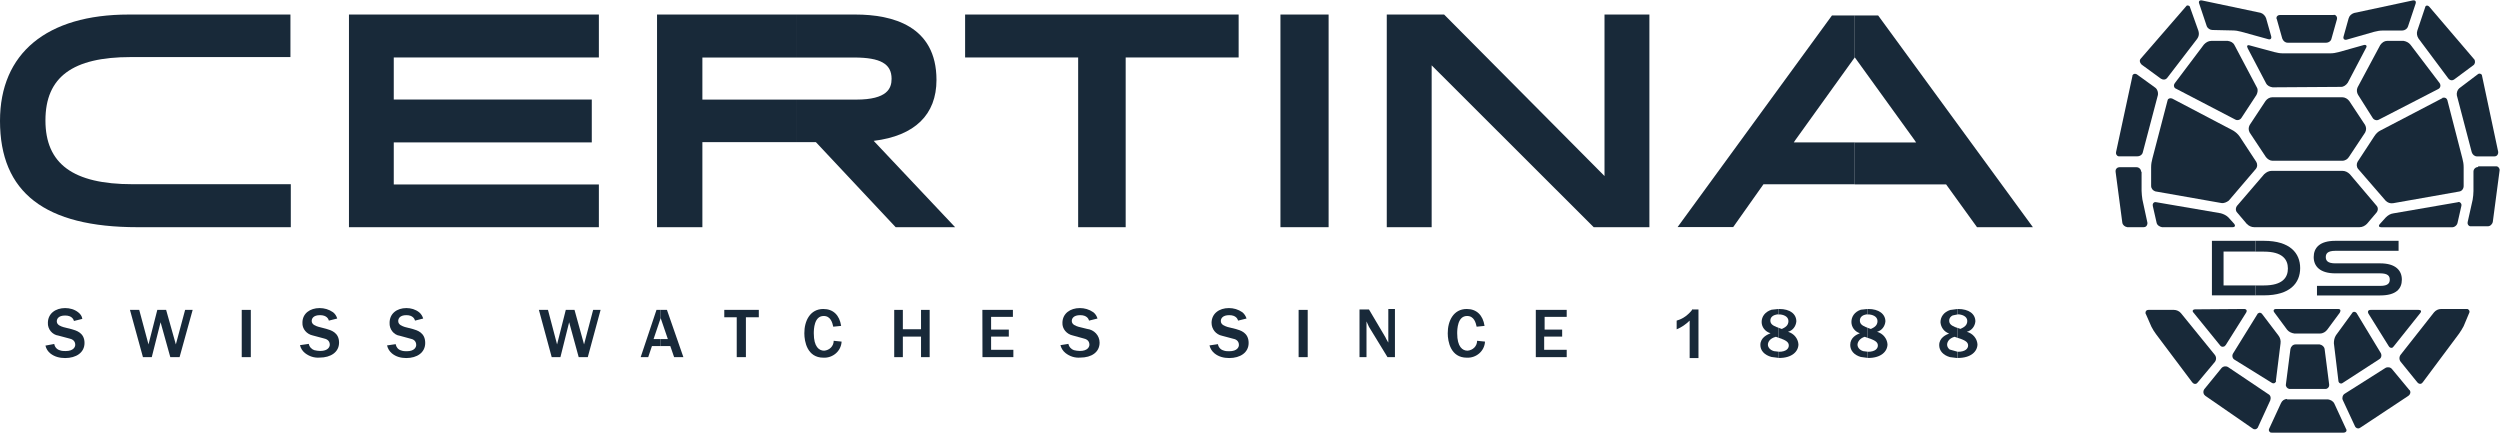 <?xml version="1.0" encoding="utf-8"?>
<!-- Generator: Adobe Illustrator 24.2.1, SVG Export Plug-In . SVG Version: 6.00 Build 0)  -->
<svg version="1.1" id="Layer_1" xmlns="http://www.w3.org/2000/svg" xmlns:xlink="http://www.w3.org/1999/xlink" x="0px" y="0px"
	 viewBox="0 0 2751 476" style="enable-background:new 0 0 2751 476;" xml:space="preserve">
<style type="text/css">
	.st0{fill-rule:evenodd;clip-rule:evenodd;fill:#182939;}
</style>
<g>
	<g>
		<path class="st0" d="M2434,265h48v11.8h-35.2v37.3h35.2V325h-48V265z"/>
		<path class="st0" d="M2482,265h9.3c28.7,0,39.8,13.6,39.8,30s-11.1,30-39.8,30h-9.3v-10.9h9.3c20.3,0,26.3-8.6,26.3-18.6
			s-6-18.6-26.3-18.6h-9.3V265z"/>
		<path class="st0" d="M2569.8,265h69.6v11h-69.6c-8.7,0-10.5,3.2-10.5,6.9c0,3.7,1.8,6.9,10.5,6.9h49.4c16.9,0,23.8,7.8,23.8,17.9
			s-6.4,17.4-23.8,17.4h-69.6v-10.5h69.6c8.7,0,10.5-3.2,10.5-6.9c0-3.7-1.8-6.9-10.5-6.9h-49.4c-16.9,0-23.8-7.8-23.8-17.9
			S2552.4,265,2569.8,265z"/>
		<path class="st0" d="M2686.3,340h28c0.5,0,1.4,0,1.8,0.5c1.4,0.9,1.8,2.8,0.9,4.1l-6,14.3c-1.4,2.8-3.2,5.5-5.1,8.3l-39.9,53.5
			c-0.5,0.5-0.5,0.5-0.9,0.9c-1.4,1.4-3.7,0.9-5.1-0.9l-18.3-22.6c-1.8-2.3-1.8-5.5,0-7.8l36.7-46.6
			C2680.4,341.4,2683.1,340,2686.3,340z"/>
		<path class="st0" d="M2628.8,404.2c1.3,0.2,2.6,0.9,3.5,2.1l18.9,22.8c0.5,0,0.5,0.5,0.5,0.5c1.4,1.8,0.5,4.6-1.4,5.9l-53,35.1
			c-0.5,0-0.5,0.5-0.9,0.5c-1.9,0.9-4.2,0-5.1-2.3l-13.4-28.8c-0.9-2.3,0-5.5,2.3-6.8l44.7-28.3
			C2626.1,404.2,2627.4,404,2628.8,404.2z"/>
		<path class="st0" d="M2608.7,341h52.6c2.8,0,3.7,1.4,1.8,3.7l-29.1,36.5c-0.5,0.5-0.9,0.9-1.4,1.4c-1.4,0.5-3.2,0-4.1-1.8
			l-22.2-35.6C2605,342.8,2605.9,341,2608.7,341z"/>
		<path class="st0" d="M2591.3,343.2c0.7,0.2,1.4,0.6,1.9,1.3l26.5,43.8c1.4,2.3,0.9,5.5-1.4,6.9l-40.6,26.3
			c-0.5,0.5-0.9,0.5-1.8,0.5c-1.4,0-2.7-1.4-2.7-2.8l-5-41.5c0-2.8,0.5-6,2.3-8.8l17.8-24.4c0-0.5,0.4-0.5,0.9-0.9
			C2589.7,343.1,2590.5,343,2591.3,343.2z"/>
		<path class="st0" d="M2364.2,341h28c2.8,0,6,1.4,7.8,3.7l37.2,45.8c1.8,2.3,1.8,5.5,0,7.8l-18.8,22.5l-0.9,0.9
			c-1.4,1.4-3.7,0.9-5.1-0.9l-39.9-53.1c-1.8-2.3-3.7-5.5-5.1-8.2l-6-13.7c-0.5-0.5-0.5-1.4-0.5-1.8
			C2361,341.9,2362.4,341,2364.2,341z"/>
		<path class="st0" d="M2447.8,403.2c1.3-0.2,2.7,0,3.9,0.7l44.2,29.7c2.8,1.4,3.2,4.2,2.3,7l-13.4,29.2c0,0.5-0.4,0.5-0.4,0.9
			c-1.4,1.9-3.7,2.3-5.5,0.9l-52.4-36.2c0-0.5-0.5-0.5-0.5-0.5c-1.8-1.9-1.8-4.6-0.5-6.5l18.9-23.2
			C2445.2,404.2,2446.4,403.5,2447.8,403.2z"/>
		<path class="st0" d="M2469.3,340c2.8,0,3.7,1.8,2.3,4.1l-22.4,35.6c-0.5,0.5-0.9,0.9-1.4,1.4c-1.9,0.9-3.7,0.5-4.7-0.9l-29.3-36.1
			c-1.9-1.8-0.9-3.7,1.8-3.7L2469.3,340z"/>
		<path class="st0" d="M2487.3,344.2c0.8,0.2,1.4,0.6,1.9,1.3l18,23.7c1.8,2.3,2.8,5.5,2.3,8.7l-5.1,41c0.5,0.5,0,1.4-0.5,1.8
			c-0.9,1.4-2.8,1.4-4.1,0.5l-41.1-25.5c-2.3-1.4-2.8-4.6-1.4-6.8l26.8-43.3c0-0.5,0.5-0.5,0.9-0.9
			C2485.8,344.1,2486.6,344,2487.3,344.2z"/>
		<path class="st0" d="M2504.7,340h68.1c2.8,0,3.2,1.8,1.9,4.1l-13.9,18.8c-1.8,2.3-4.6,4.1-7.9,4.1h-28.2c-3.2-0.5-6-1.8-7.9-4.1
			l-13.9-18.8C2501,341.8,2501.9,340,2504.7,340z"/>
		<path class="st0" d="M2526,379h26.5c2.7,0.5,5,2.3,5.5,5l5,39v0.9c0,2.3-1.8,4.1-4.1,4.1h-39.8c-2.3-0.5-4.1-2.7-3.7-5l5-39
			C2520.9,381.3,2523.2,379,2526,379z"/>
		<path class="st0" d="M2516.7,439v0.5h45.1c2.8,0.5,5.5,1.8,6.9,4.6l12.9,27.9c0.5,0.5,0.5,0.9,0.5,1.8c0,1.4-1.8,2.3-3.2,2.3
			h-78.6c-0.9,0-1.8,0-2.3-0.5c-1.4-0.9-1.8-2.7-0.9-4.1l12.9-27.9C2511.2,440.8,2513.9,439,2516.7,439z"/>
		<path class="st0" d="M2654.9,0.5c2.8-0.5,4.1,0.9,3.2,3.7l-8.3,24.8c-0.9,2.8-3.7,4.6-6.4,4.6h-21.2c-3.2,0-6.4,0.5-9.7,1.4
			l-30.4,8.7c-2.3,0.5-4.1-0.9-3.2-3.7l5.5-19.7c0.9-3.2,3.2-5,6-6L2654.9,0.5z"/>
		<path class="st0" d="M2670.3,6.2c0.8-0.2,1.9,0.2,2.8,1.1l49.1,57.5l0.5,0.5c1.4,2.3,0.9,5-0.9,6.4l-20.9,15.5
			c-2.3,1.8-5,1.4-6.8-0.9l-32.7-43.8c-1.8-2.7-2.3-5.9-1.4-8.7l8.6-25.6C2668.8,7,2669.4,6.3,2670.3,6.2z"/>
		<path class="st0" d="M2728.1,81c1.8,0,3.2,0.9,3.2,2.7L2749,167v1.4c-0.4,2.3-1.8,3.7-4.1,3.7h-19.1c-2.7,0-5-1.8-5.9-4.6
			l-16.4-62.6c-0.4-2.7,0.5-5.9,2.7-7.8l20-15.1C2726.7,81.5,2727.6,81,2728.1,81z"/>
		<path class="st0" d="M2727,183h20.3c2.3,0.5,3.7,2.7,3.2,5l-7.4,56c-0.5,2.7-2.8,5-5.5,5h-19.4c-2.3-0.5-3.2-2.7-2.8-4.6l5.5-24.6
			c0.5-3.2,0.9-6.4,0.9-9.6v-21.4c0-2.7,2.3-5,5.1-5L2727,183L2727,183z"/>
		<path class="st0" d="M2704.8,222.5c0.5-0.5,1.4,0,1.9,0c1.4,0.9,2.3,2.3,1.8,4.1l-4.2,18.5c-0.5,2.7-3.2,5-6,5h-77.7
			c-2.8,0-3.7-1.4-1.8-3.6l6.5-7.2c2.3-2.3,5.1-4.1,8.3-4.5L2704.8,222.5z"/>
		<path class="st0" d="M2688.5,107.5c2.3-0.5,4.1,0.9,4.6,2.8l16.5,64c0.9,3.2,1.4,6.4,1.4,9.7v20.7c0,2.8-1.8,5.5-4.6,6l-73,12.9
			c-3.2,0.5-6-0.5-8.3-2.8l-30.3-35c-1.8-2.3-1.8-5.5-0.5-7.8l18.4-28.1c1.8-2.8,4.1-5.1,6.9-6.4l68-35.5
			C2687.6,107.5,2688,107.5,2688.5,107.5z"/>
		<path class="st0" d="M2626.6,45h18.4c2.8,0.5,5.5,1.8,7.4,4.1l32.2,42.4c0,0.5,0.5,0.5,0.5,0.9c0.9,2.3,0,4.6-1.9,5.5l-65.4,33.7
			c-2.3,1.4-5.5,0.5-6.9-1.8l-16.1-25.5c-1.4-2.3-1.8-5.5-0.5-8.2l24.9-46.5C2621.1,46.8,2623.9,45,2626.6,45z"/>
		<path class="st0" d="M2423.1,0.5l64.5,13.6c2.8,0.9,5,3.2,6,5.9l5.5,19.5c0.9,2.7-0.5,4.5-3.2,3.6l-29.7-8.2
			c-3.2-0.9-6.4-1.4-9.6-1.4l-22-0.5c-2.7,0-5.5-1.8-6.4-4.5L2420,4C2419,1.4,2420.4,0,2423.1,0.5z"/>
		<path class="st0" d="M2407.2,6c1.4,0,2.8,0.9,2.8,2.3l9.2,25.8c0.9,3.2,0.5,5.9-1.4,8.6l-33,43c-1.8,2.3-4.6,2.3-6.9,0.9
			l-21.1-15.4l-0.5-0.5c-1.8-1.8-2.3-4.5-0.5-6.3l49.5-57.1C2405.8,6.5,2406.3,6,2407.2,6z"/>
		<path class="st0" d="M2347.4,81.9c0.9-0.9,2.8-0.9,4.1,0l20.3,14.7c2.3,1.8,3.2,5.1,2.8,7.8l-16.6,63c-0.5,2.8-3.2,4.6-6,4.6
			h-20.7c-2.3-0.5-3.2-2.8-2.8-4.6l18-83.6C2346.4,82.8,2346.9,82.4,2347.4,81.9z"/>
		<path class="st0" d="M2332.1,184h18.9c2.8,0,5.1,2.3,5.1,5h0.5v20.9c0,3.2,0.5,6.4,0.9,9.6l5.5,25.5v1.4c-0.5,2.3-1.8,3.6-4.1,3.6
			h-18c-2.8-0.5-5.1-2.3-5.5-5l-7.4-56v-0.9C2328,185.8,2329.9,184,2332.1,184z"/>
		<path class="st0" d="M2372.7,222.5l71.1,12.2c3.2,0.9,6,2.3,8.3,4.5l6.5,7.2c1.4,1.8,0.9,3.6-1.9,3.6h-77.6c-2.8-0.5-5.5-2.3-6-5
			l-4.2-18.5v-1.8C2369.5,222.9,2370.9,222,2372.7,222.5z"/>
		<path class="st0" d="M2387.5,108.2c0.9-0.2,1.9-0.1,2.9,0.3l67.2,35.3c2.8,1.8,5,3.7,6.9,6.4l18.3,27.9c1.4,2.3,1.4,5.5-0.5,7.8
			l-29.7,34.8c-2.3,1.8-5.5,3.2-8.2,2.7l-72.7-12.8c-2.7-0.9-4.6-3.2-4.6-6V184c0-3.2,0.5-6.4,1.4-9.6l16.5-63.2
			c0-0.5,0.4-0.9,0.4-1.4C2385.7,109,2386.5,108.5,2387.5,108.2z"/>
		<path class="st0" d="M2433.2,45h18.3c3.2,0.5,5.9,1.8,7.3,4.6l24.7,46.7c1.4,2.3,0.9,5.5-0.5,8.2l-16.5,25.2
			c-1.4,2.3-4.6,3.2-6.9,1.8l-65.1-33.9c-0.5,0-0.5-0.5-0.9-0.5c-1.8-1.4-1.8-3.7-0.5-5.5l32.1-42.6C2427.3,46.8,2430,45,2433.2,45z
			"/>
		<path class="st0" d="M2508.7,16.5h59.2c0.5-0.5,0.9,0,1.4,0c1.8,0.5,2.8,2.8,2.3,4.6l-6,21.3c-0.5,2.8-3.2,4.6-6,4.6h-42.2
			c-2.8,0-5-1.9-6-4.6l-6-21.3c-0.4-0.5-0.4-0.9-0.4-1.4C2505,17.9,2506.8,16.5,2508.7,16.5z"/>
		<path class="st0" d="M2601.3,49.5c2.3-0.5,3.7,0.9,2.3,3.2L2583.5,91c-1.8,2.7-4.6,4.6-7.3,4.6l-75.4,0.5
			c-3.2-0.5-5.9-1.8-7.3-4.6l-20.1-38.3c-1.4-2.7-0.5-4.1,2.3-3.2l27,7.3c3.2,0.9,6.4,1.4,9.6,1.4h51.7c3.2,0,6.4-0.5,9.6-1.4
			L2601.3,49.5z"/>
		<path class="st0" d="M2500.6,107h76.7c3.2,0,6,1.8,7.8,4.1l17.5,26.5c1.4,2.7,1.4,5.5,0,8.2l-17.9,27c-1.4,2.3-4.1,4.1-7.3,4.1
			h-76.7c-2.8,0-5.5-1.8-7.3-4.1l-17.9-27c-1.4-2.7-1.4-5.5,0-8.2l17.5-26.5C2494.7,108.8,2497.4,107,2500.6,107z"/>
		<path class="st0" d="M2499.9,188h77.6c3.2,0,6,1.4,8.3,3.7l29.4,34.7c1.8,1.9,1.8,5.1,0,7.4l-10.6,12.5c-2.3,2.3-5.1,3.7-8.3,3.7
			h-115.7c-3.2,0-6-1.4-8.3-3.7l-10.6-12.5c-1.8-1.9-1.8-5.1,0-7.4l29.8-34.7C2494,189.4,2496.7,188,2499.9,188z"/>
		<path class="st0" d="M71.7,339c5.1,0,10.2,1.4,14.3,4.6c2.3,1.8,4.2,4.1,4.6,7.3l-9.2,2.3c-0.5-1.8-2.3-6-9.7-6
			c-7.4,0-9.2,3.7-9.2,6.4c0,4.1,4.6,5.5,7.4,6.4l9.2,2.3c4.6,1.4,13.9,3.7,13.9,15.1C93,388,83.8,394,71.7,394
			c-6,0-11.6-1.4-16.2-5c-2.8-2.3-4.6-5-5.5-8.7l9.7-1.8c0.5,3.2,2.8,6,6,6.9c2.3,0.9,4.6,0.9,6.5,0.9c8.8,0,10.6-4.6,10.6-6.9
			c0-5-4.2-6.4-6.5-6.9l-12-3.2c-6.9-0.9-12-7.3-11.6-14.2C52.8,345,61.1,339,71.7,339z"/>
		<path class="st0" d="M143,341h10.2l10.2,38l9.7-38h9.7l10.7,38l10.2-38h8.3l-14.4,52h-10.2l-10.7-38.4L167,393h-9.7L143,341z"/>
		<path class="st0" d="M266,341h10v52h-10V341"/>
		<path class="st0" d="M351.7,339c5.1,0,10.2,1.4,14.8,4.6c2.3,1.8,3.7,4.1,4.6,6.9l-9.2,2.3c-0.5-1.8-2.3-6-9.7-6
			c-7.4,0-9.2,3.7-9.2,6.4c0,4.1,4.6,5.5,7.4,6.4l8.8,2.3c4.6,1.4,13.9,3.7,13.9,15.1c0,10.5-9.2,16.5-21.3,16.5
			c-6,0.5-11.6-1.4-16.2-5c-2.8-2.3-4.6-5-5.5-8.7l9.7-1.4c0.5,3.2,3.2,6,6,6.9c2.3,0.5,4.2,0.9,6.5,0.9c8.8,0,10.6-4.6,10.6-6.9
			c0-5-4.2-6.4-6.5-6.9l-12-3.2c-6.9-1.4-12-7.3-11.6-14.2C332.8,345,341.1,339,351.7,339z"/>
		<path class="st0" d="M447.2,339c5,0,9.9,1.4,14,4.6c2.3,1.9,3.6,4.2,4.5,6.9l-9,2.3c-0.5-1.8-2.3-6-9.5-6s-9,3.7-9,6.5
			c0,4.2,4.5,5.5,7.2,6.5l9,2.3c4.5,1.4,13.5,3.7,13.5,15.3c0,10.6-9,16.6-20.8,16.6c-5.9,0-11.3-1.4-15.8-5.1
			c-2.7-2.3-4.5-5.1-5.4-8.8l9.5-1.4c0.5,3.2,2.7,6,5.9,6.9c2.3,0.9,4.5,0.9,6.3,0.9c8.6,0,10.4-4.6,10.4-6.9c0-5.1-4.1-6.5-6.3-6.9
			l-11.7-3.2c-6.8-0.9-11.7-7.4-11.3-14.3C428.7,345,436.8,339,447.2,339z"/>
		<path class="st0" d="M593,341h10l10,38l9.6-38h9.6l10.5,38l10-38h8.2l-14.1,52h-10l-10.5-38.4l-9.6,38.4h-9.6L593,341z"/>
		<path class="st0" d="M722.4,341h4.6v9l-7.8,23.1h7.8v7.7h-9.6l-4.1,12.2H705L722.4,341z"/>
		<path class="st0" d="M727,341h6.9l18.1,52h-10.2l-4.2-12.2H727v-7.7h7.9L727,350V341z"/>
		<path class="st0" d="M797,341h38v8.1h-14.2V393h-10.1v-43.9H797V341z"/>
		<path class="st0" d="M906,340c10.9,0,17.8,6.8,19.6,18.6l-8.7,0.9c-0.9-4.1-2.7-11.8-10.5-11.8c-10.5,0-10.9,14.5-10.9,19.1
			c0,15,5.9,19.1,11.4,19.1c5.9-0.5,10.5-5,10.5-10.9l8.7,0.9c-0.5,10.4-9.6,18.2-20,17.7c-17.8,0-21-17.7-21-26.8
			C885,353.2,891.4,340,906,340z"/>
		<path class="st0" d="M984,341h9.5v21.3h20V341h9.5v52h-9.5v-22.6h-20V393H984V341z"/>
		<path class="st0" d="M1081,341h33.6v7.7h-24v14h19.5v7.7h-19.5v14.5h24.5v8.1h-34L1081,341L1081,341z"/>
		<path class="st0" d="M1188.3,339c5.1,0,10.2,1.4,14.8,4.6c2.3,1.8,3.7,4.1,4.6,6.9l-9.3,2.3c-0.5-1.8-2.3-6-9.7-6
			s-9.3,3.7-9.3,6.4c0,4.1,4.6,5.5,7.4,6.4l9.3,2.3c7.9,0.9,13.9,7.3,13.9,15.1c0,10.5-8.8,16.5-21.3,16.5c-6,0.5-11.6-1.4-16.2-5
			c-2.8-2.3-4.6-5-5.6-8.7l8.8-1.4c0.5,3.2,3.2,6,6,6.9c2.3,0.5,4.2,0.9,6.5,0.9c8.8,0,10.6-4.6,10.6-6.9c0-5-4.2-6.4-6.5-6.9
			l-11.6-3.2c-6.9-1.4-12-7.3-11.6-14.2C1169.3,345,1177.6,339,1188.3,339z"/>
		<path class="st0" d="M1352.3,339c5.1,0,10.2,1.4,14.8,4.6c2.3,1.9,3.7,4.2,4.6,6.9l-9.3,2.3c-0.5-1.8-2.3-6-9.7-6
			s-9.3,3.7-9.3,6.5c0,4.2,4.6,5.5,7.4,6.5l9.3,2.3c4.6,1.4,13.9,3.7,13.9,15.3c0,10.6-9.3,16.6-21.3,16.6c-6,0-11.6-1.4-16.2-5.1
			c-2.8-2.3-4.6-5.1-5.6-8.8l9.3-1.4c0.5,3.2,2.8,6,6,6.9c2.3,0.9,4.2,0.9,6.5,0.9c8.8,0,10.6-4.6,10.6-6.9c0-5.1-4.2-6.5-6.5-6.9
			l-12-3.2c-6.9-1.4-11.6-7.4-11.6-14.3C1333.3,345,1341.6,339,1352.3,339z"/>
		<path class="st0" d="M1429,341h10v52h-10V341"/>
		<path class="st0" d="M1527.7,340h7.3v53h-8.2l-20.4-33.4c-0.5-0.9-2.3-5-2.7-5.9V393h-7.7v-52.5h10.4l18.1,30.6
			c0,0.5,1.4,2.7,3.2,5.9L1527.7,340L1527.7,340z"/>
		<path class="st0" d="M1614,340c10.9,0,17.8,6.8,19.6,18.6l-8.7,0.9c-0.9-4.1-2.7-11.8-10.5-11.8c-10.5,0-10.9,14.5-10.9,19.1
			c0,15,5.9,19.1,11.4,19.1c5.9-0.5,10.5-5,10.5-10.9l8.7,0.9c-0.5,10.4-9.6,18.2-20,17.7c-17.8,0-21-17.7-21-26.8
			C1593,353.2,1599.4,340,1614,340z"/>
		<path class="st0" d="M1690,341h34v7.7h-24.3v14h19.3v7.7h-19.8v14.5h24.8v8.1h-34V341z"/>
		<path class="st0" d="M1862.5,340v0.5h6.5V394h-9.7v-41.2c-4.2,4.1-8.8,7.3-14.3,9.6v-9.6c5.1-1.4,9.7-4.1,13.4-7.8
			C1859.8,343.7,1861.6,341.8,1862.5,340z"/>
		<path class="st0" d="M1957,340v5.9l-1.6,0.1c-3.1,0.5-7.3,2.2-7.3,6.7c0,3.4,2.1,5.3,6.9,7.2l2,0.7v11l-2.8-1
			c-7,1.8-8.8,6-8.8,8.7s2.1,5.8,6.7,7.1l5,0.6v6.8l-7.8-1c-7.7-2.1-12.2-7-12.2-13.2c0-8.3,7.9-11.5,11.2-12.9
			c-6.1-1.8-9.8-6.9-9.8-12.4c0-5.9,3.7-11.2,11-13.5L1957,340z"/>
		<path class="st0" d="M1957.9,340c11.9,0,18.8,5.5,18.8,13.7c-0.5,5.5-4.1,10.1-9.2,11.4c6.4,1.8,11,7.3,11.5,13.7
			c0,7.8-6.9,15.1-21.1,15.1l-0.9-0.1V387l0.4,0.1c8.3,0,11-3.7,11-6.9c0-3.4-2.6-5.3-7.9-7.4l-3.5-1.2v-10.9l3.7,1.3
			c2.8-1.4,7.3-3.2,7.3-8.7s-6.4-7.3-10.1-7.3l-0.9,0.1v-5.9L1957.9,340z"/>
		<path class="st0" d="M2055,340v5.9l-1.5,0.1c-2.9,0.5-6.9,2.2-6.9,6.7c0,3.4,2,5.3,6.5,7.2l1.9,0.7v11.1l-3.1-1.1
			c-5.7,1.8-7.9,6-7.9,8.7s2,5.8,6.3,7.1l4.7,0.6v6.8l-7.4-1c-7.3-2.1-11.6-7-11.6-13.2c0-8.3,7.1-11.5,10.6-12.9
			c-5.7-1.8-9.3-6.9-9.3-12.4c0-5.9,3.5-11.2,10.4-13.5L2055,340z"/>
		<path class="st0" d="M2055.9,340c11.5,0,18.8,5.5,18.8,13.7c-0.5,5.5-4.1,10.1-9.2,11.4c6.4,1.8,11,7.3,11.5,13.7
			c0,7.8-6.9,15.1-21.1,15.1l-0.9-0.1V387l0.4,0.1c8.3,0,11-3.7,11-6.9c0-3.4-2.6-5.3-8.1-7.4l-3.3-1.1v-11l3.7,1.3
			c2.8-1.4,7.3-3.2,7.3-8.7s-6.4-7.3-10.1-7.3l-0.9,0.1v-5.9L2055.9,340z"/>
		<path class="st0" d="M2154,340v6l-5.3,1.1c-2,1-3.8,2.7-3.8,5.7c0,3.4,2,5.3,6.7,7.2l2.4,0.8v10.9l-3.2-1.1
			c-6.4,1.8-8.2,6-8.2,8.7c0,1.8,0.9,3.8,2.8,5.3l8.5,2.4v7l-8.1-1c-7.5-2.1-11.9-7-11.9-13.2c0-8.3,7.7-11.5,10.9-12.8
			c-5.5-1.8-9.1-6.9-9.5-12.4c0-5.8,3.6-11.2,10.7-13.5L2154,340z"/>
		<path class="st0" d="M2154.5,340c12.2,0,19.2,5.5,19.2,13.7c-0.5,5.5-4.2,10.1-9.4,11.4c6.6,1.8,11.2,7.3,11.7,13.7
			c0,7.8-7,15.1-21.5,15.1l-0.5-0.1V387l0.5,0.1c8.4,0,11.2-3.7,11.2-6.9c0-3.4-2.6-5.3-8.3-7.4l-3.4-1.1v-10.9l3.3,1.1
			c2.8-1.4,7.5-3.2,7.5-8.7s-6.6-7.3-10.3-7.3l-0.5,0.1v-6L2154.5,340z"/>
		<path class="st0" d="M1409,16h53v234h-53V16"/>
		<path class="st0" d="M1526,16h63.1l176.5,177.7V16h49.4v234h-61.3L1575.4,71.9V250H1526V16z"/>
		<path class="st0" d="M1062,16h301v47.2h-124.3V250h-52.3V63.2H1062V16z"/>
		<path class="st0" d="M384,16h275v47.2H433.3v46.3h217.9v47.2H433.3V203H659v47H384V16z"/>
		<path class="st0" d="M723,16h154v47.3H772.9v46.3H877v46.8H772.9V250H723V16z"/>
		<path class="st0" d="M877,16h64.3c40.7,0,89.2,12.4,89.2,72c0,38.1-23.8,61.5-69.1,67l89.6,95h-65.4l-87.8-93.6H877v-46.8h65.2
			c34.3,0,38.9-12.4,38.9-22.9c0-16.5-12.3-23.4-41.2-23.4H877V16z"/>
		<path class="st0" d="M141.7,16h177.9v46.8H144c-64.2,0-94,22-94,69.7s30.3,70.2,95.8,70.2H320V250H151.3C49.5,250,0,211.9,0,133
			C0,58.7,51.3,16,141.7,16z"/>
		<path class="st0" d="M2015.9,17h25.1v46.1l-65.3,90.9l-1.8,2.7h67.1v46.1h-100.5l-33.3,47.1H1846L2015.9,17z"/>
		<path class="st0" d="M2041,17h25.7L2237,250h-61.5l-34-47.1H2041v-46.1h67.5l-1.8-2.7l-65.7-91V17z"/>
	</g>
</g>
</svg>
